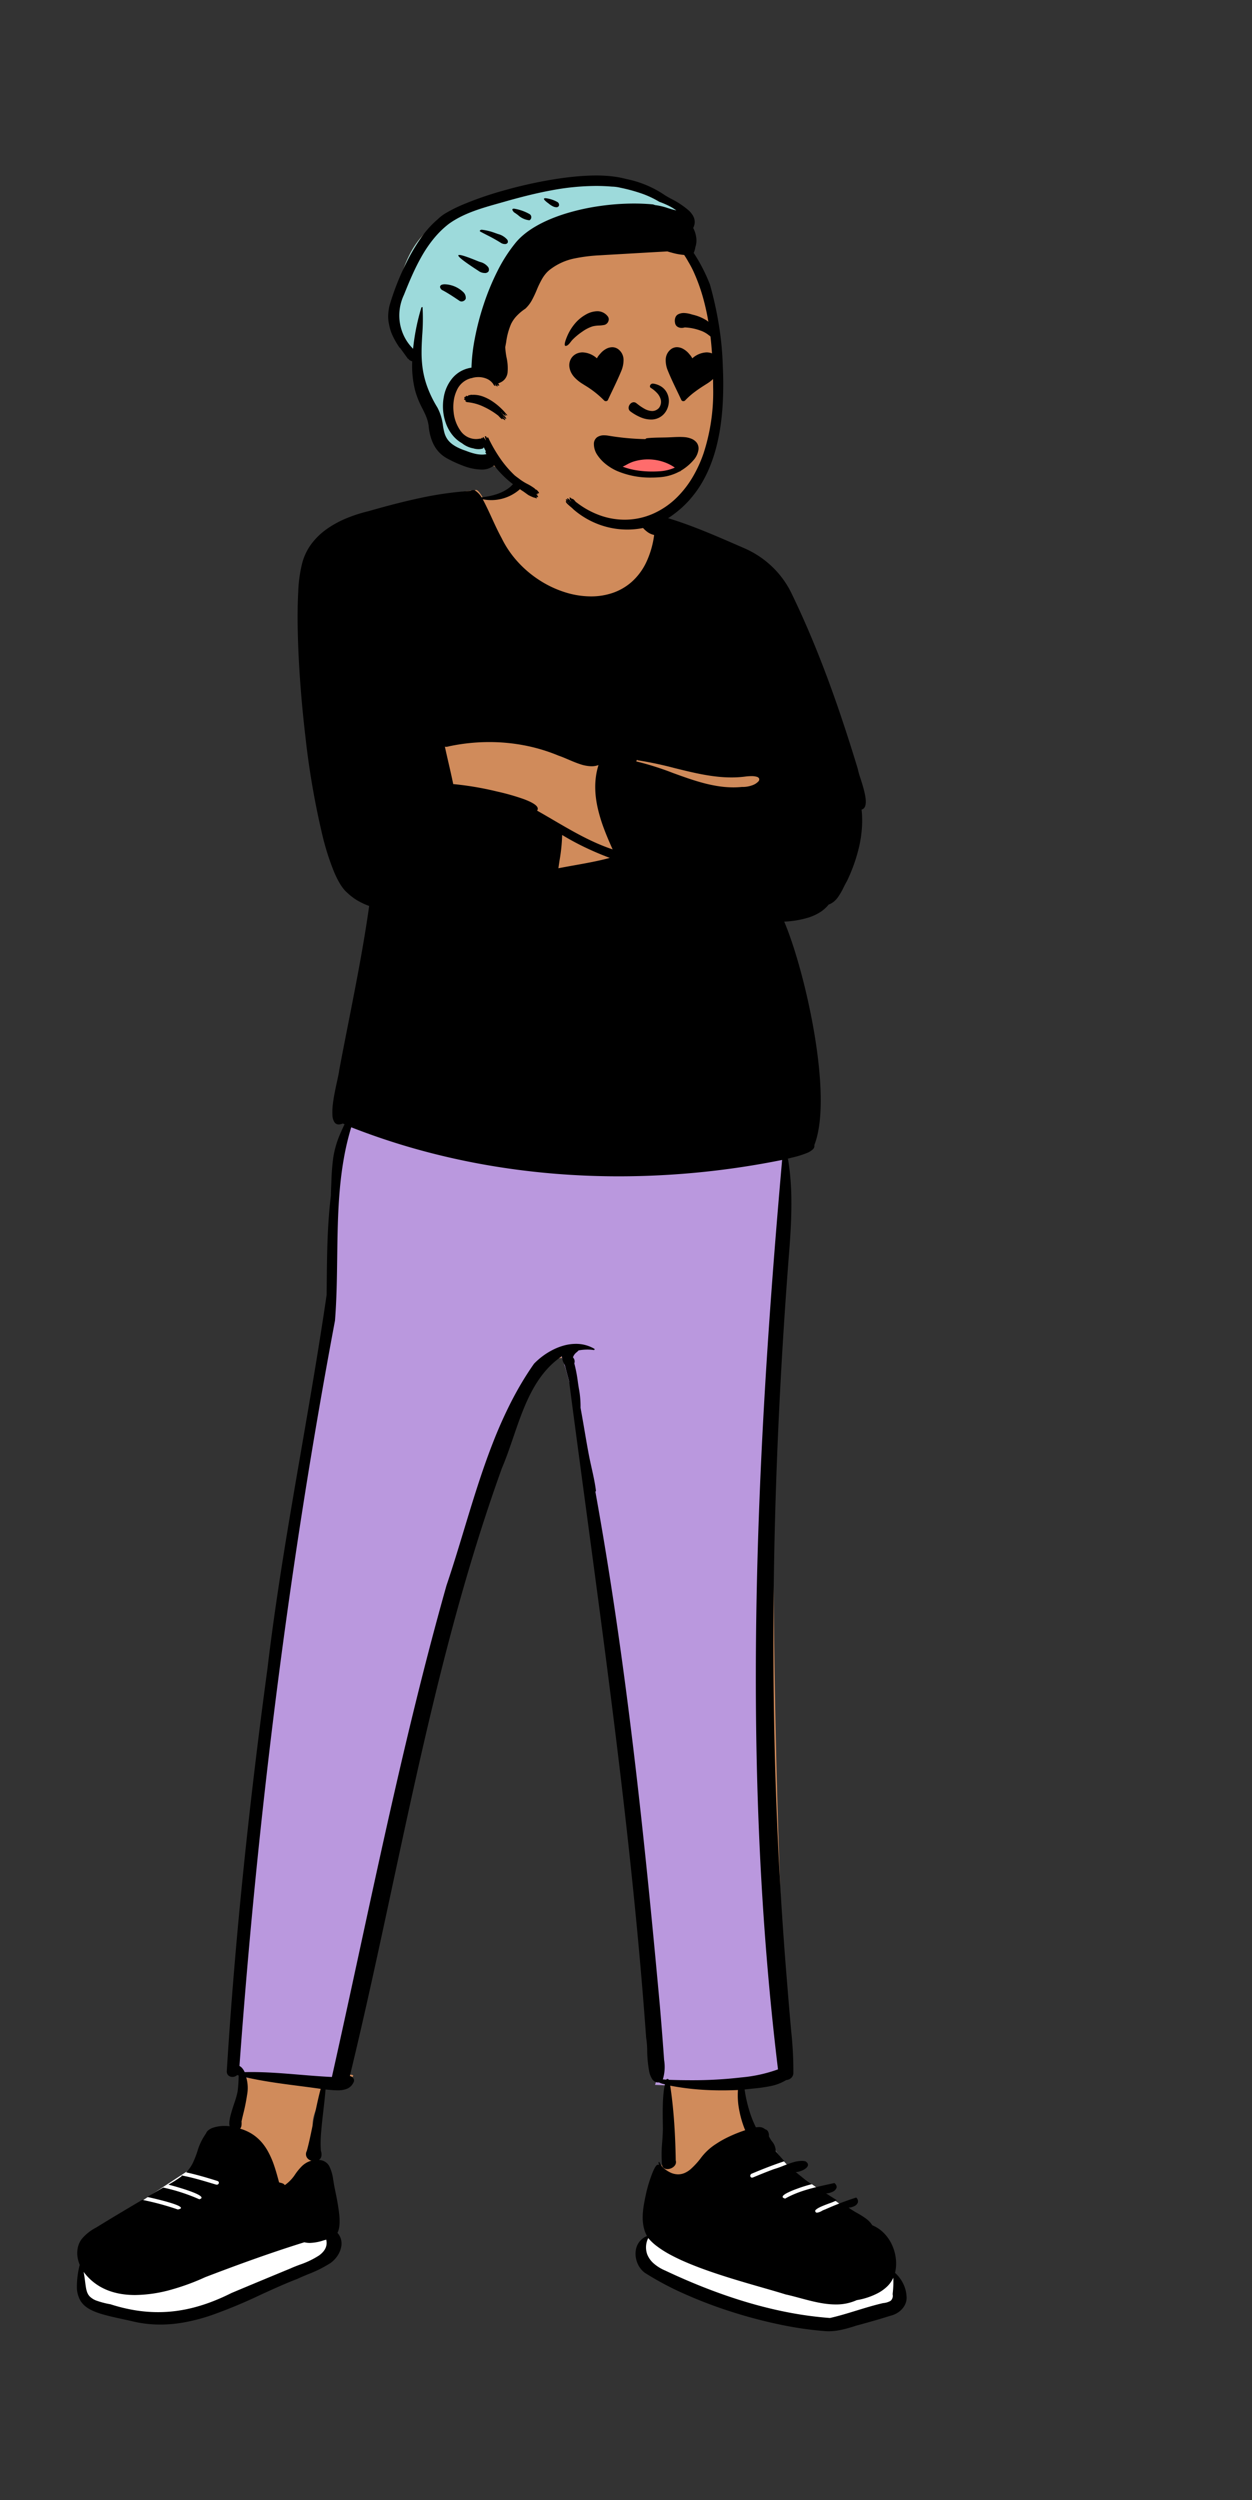 <svg xmlns="http://www.w3.org/2000/svg" width="390.67" height="780" viewBox="0 0 390.67 780">
  <rect x="0" y="0" width="390.67" height="780" fill="#333333" stroke="none"/>
  <g id="peep-standing-11" transform="translate(28.736)">
    <g id="BODY" transform="translate(-28.736 150.264)">
      <path id="_Skin" data-name="✋ Skin" d="M253.507,578.466c.561-2.263-.353-5.2-.879-8.142-.819-4.575-2.754-11.2-6.441-13.278-.654-1.726-22.749-15.638-32.209-22.585-4.859-3.568-4.88-10.21-5.864-10.131-1.873-4.6-2.114-9.138-3.264-14.462,4.274-.56,11.574.447,14.942-1.981.6.04.595-6.54.683-7.469-2.538-6.861-8.775-174.737-2.538-254.7.66-8.9,2.381-18.859.681-28.04a7.548,7.548,0,0,0,4.462-3.6c6.656-13.042-3.555-57.39-9.955-69.668,5.082-.132,11.776-.822,14.923-5.057a5.153,5.153,0,0,0,3.151-2.711,43.64,43.64,0,0,0,2.3-4.076c3.386-7.021,5.475-14.816,4.346-22.551.215-.068,1.324-.075,1.379-.385a14.411,14.411,0,0,0-.813-5.373C232.6,84.021,225.6,64.1,216.344,45.059c-4.637-10.194-14.229-13.913-24.169-17.74-4.782-1.875-9.565-4.039-14.556-5.267-.063-.348.235-1.409-.419-1.322-.808.168-.648,1.464-.948,2.192-11.539-9.428-4.222-14.286-11.18-19.449C157.873-.259,153.605-.41,145.667.4c-2.928.085-5.272,1.4-5.962,4.344a20.9,20.9,0,0,1-14.851,11.941c-.532-.945-1.994-3.654-2.813-2.8-9.294.317-27.253,7.644-35.952,10.191-8.732,2.226-8.622,4.6-10.906,14.068-4.145,16.875-3.369,80.254,7.449,93.61,0,0,5.883,3.922,8.837,4.884-.066,6.244.981,15.546,0,21.652-2.209,11.074-4.9,22.195-7.363,33.328-.011,1.24-9.86,19.627-5.243,16.223.953.468,2.628,2.432,3.654,2.869-4.9,11.156-4,24.85-3.654,38.632.087,8.207-1.834,17.2-3.679,25.605-13.647,71.212-22.9,152.07-27.971,223.4-.207,2.921-.342,5.15-.44,7.227-.1.711.862.7,1.22.337l.493-.479c.549.157,1.427.4,1.984.546a43.455,43.455,0,0,1-.444,6.891c-.26,2.035-3.574,10.925-2.813,12.912-2.526-.134-7.269,4-9.531,8.48-1.16,1.036-.731,2.87-1.582,4.463-1.723,1.656-19.712,12.088-19.712,12.088C11.981,554.332-.314,564.666.842,567.5c0,0-.13.887-.174,1.182C-1.764,582.811,2.287,582.22,15.394,584.3c19.147,3.371,37.256-6.853,53.438-15.518,5.377-3.619,10.615-2.659,10.03-7.03-1.061-5.4-1.25-24.717-7.388-24.28,1.009-1.106.756-11.246,0-13.141-.48-4.881,3.945-9.438,3.709-14.462,2.571.19,7.823,1.393,8.922-1.468-.049-.289-1.263-.283-1.473-.352l.022-.162-.138-.033C93.22,470.2,119.3,297.281,147.608,284.009c.175,1.419,3.29-.265,5.177,0,8.757,68.189,18.784,132.464,24.132,205.4.535,2.163,1.772,17.25,2.294,19.753a10.534,10.534,0,0,0,2.606,1.619c.292,7.7-.7,23.753-.732,23.77l-.512,1.25c-2.982,6.712-5.2,15.694-1.362,22.272-2.851-.207-4.1,2.219-4.224,4.739-1.68,11.05,42.743,20.856,53.06,21.488C231.437,584.889,255.6,580.587,253.507,578.466Z" transform="translate(26.124 -11.143)" fill="#d08b5b"/>
      <path id="_Pants" data-name="👖 Pants" d="M35.6,0l1.8.706C77.84,16.592,124.189,19.951,169.48,11.08l1.372-.273,2.336-.47-.35,3.97c-4.634,52.747-7.266,97.4-7.907,140.138-.749,49.91,1.3,96.106,6.594,140.275l.161,1.338.165,1.362-1.279.5a44.4,44.4,0,0,1-11.391,2.565l-.9.107a144.235,144.235,0,0,1-21.14.756l-.453-.014-.624-.021-.022.041-.874-.073-.528-.019-.011-.026-.373-.03-.129-.009-.176-.01-2.38-.1.7-2.214a11.467,11.467,0,0,0,.364-5.083l-.036-.246-.005-.072c-.364-5.212-24.4-196.052-24.4-196.052-.435-3.34-4.368-21.52-6.173-23.986l-.064-.086h0l-.036-.01a1.275,1.275,0,0,0-.429.007,7.262,7.262,0,0,0-2.287.916,22.5,22.5,0,0,0-3.939,2.9l-.1.1-.126.181A109.431,109.431,0,0,0,83.793,98.5l-.166.4-.163.4c-2.615,6.412-10.894,32.683-10.894,32.683C70.951,137.3,37.983,273.9,37.983,273.9c-1.518,6.986-2.7,12.372-3.839,17.526l-.553,2.489L32.119,300.5l-2.064-.1c-1.85-.092-3.65-.214-6.15-.412l-1.025-.082-4.192-.344A137.874,137.874,0,0,0,4.327,298.9l-.264,0-2.126.046.028-1.8-.622-.173-.237-.15L0,296.3l.088-1.213A2068.447,2068.447,0,0,1,29.5,64.629l.406-2.168.03-.378c.342-4.428.968-34.511,1.39-39.576l.049-.572A97.65,97.65,0,0,1,34.941,2.181l.1-.337Z" transform="translate(72.826 199.075)" fill="#ba98de"/>
      <path id="_Shoes" data-name="👟 Shoes" d="M233.771,60.711a4.025,4.025,0,0,1-.673-.048,45.675,45.675,0,0,1-5.392-.79c-2.224-.428-4.852-1.011-7.811-1.731-5.906-1.438-12.693-3.321-19.111-5.3-6.99-2.157-13.034-4.268-17.481-6.107a49.834,49.834,0,0,1-5.774-2.739c-1.49-.867-2.345-1.608-2.54-2.2l.01-.235c.012-.338.017-.718.022-1.121a21.131,21.131,0,0,1,.334-4.22,3.88,3.88,0,0,1,.689-1.588A1.625,1.625,0,0,1,177.355,34c.051,0,.1,0,.155.006a11.2,11.2,0,0,1-.97-2.141,10.774,10.774,0,0,1-.47-2.16,13.464,13.464,0,0,1,.274-4.363,42.554,42.554,0,0,1,3.379-8.78c.364-.774.74-1.574,1.093-2.356l.18-.4.09.205c.01,0,.071-.063.157-.143h0a3.5,3.5,0,0,1,.567-.481.008.008,0,0,1,.007,0,3.028,3.028,0,0,1,.265-.281h.034a5.633,5.633,0,0,0-.215,1.977,2.815,2.815,0,0,0,.552,1.469,3.362,3.362,0,0,0,1.668,1.091,9.034,9.034,0,0,0,2.767.364A7.864,7.864,0,0,0,192,15.8a32.911,32.911,0,0,0,4.051-4.461C197.484,9.547,198.722,8,199.844,7.6l12.234-6.487a.543.543,0,0,1,.187-.034c.663,0,1.413,1.209,2.547,3.038A51.319,51.319,0,0,0,218.437,9.4a31.766,31.766,0,0,0,2.643,2.919,27.8,27.8,0,0,0,3.347,2.781l2.916,2.051.037.026h0c8.769,6.163,18.709,13.148,19.176,14.382a18.264,18.264,0,0,1,3.809,2.78,11.48,11.48,0,0,1,2.366,3.23,10.073,10.073,0,0,1,.962,3.675,13.315,13.315,0,0,1-.4,4.118,16.212,16.212,0,0,1,2.689,4.145,12.339,12.339,0,0,1,.886,2.539,4.316,4.316,0,0,1,.015,2.155,1.87,1.87,0,0,1-1.569,1.319c-.721.171-2.157.583-3.976,1.1-2.648.759-6.275,1.8-9.574,2.626A39.645,39.645,0,0,1,233.771,60.711Zm-208.246-1.5h0c-1.632,0-3.3-.074-4.954-.221-1.7-.15-3.438-.381-5.173-.687l-1.155-.182-.707-.11a63.808,63.808,0,0,1-7.818-1.505A11.455,11.455,0,0,1,3.1,55.415,5.869,5.869,0,0,1,1.3,53.8,6.07,6.07,0,0,1,.41,51.945a10.557,10.557,0,0,1-.388-2.469,33.825,33.825,0,0,1,.647-7.259l.016-.126c.052-.435.156-1.52.157-1.53-.267-.654.6-2.424,2.218-4.508A38.394,38.394,0,0,1,10.4,28.993C15.11,25.506,23.155,20.26,29.03,16.43l0,0c3.9-2.54,6.71-4.375,7.086-4.737.807-1.512,3.155-3.6,4.417-4.727l.189-.169a20.714,20.714,0,0,0,1.611-4.333C42.724,1.019,42.919.3,44.164,0A13,13,0,0,1,47.3,1.053a27.173,27.173,0,0,1,3.425,1.9A21.408,21.408,0,0,1,53.6,5.143,5.138,5.138,0,0,1,55.06,7.068l.041.14c.091.314.2.73.333,1.212A59.839,59.839,0,0,0,57.3,14.429a12.653,12.653,0,0,0,1.268,2.536c.483.691.961,1.042,1.42,1.042a6.8,6.8,0,0,1,2.042.621,10.376,10.376,0,0,0,3.626.971,2.877,2.877,0,0,0,1.936-.658l.261-.24a25.079,25.079,0,0,1,4.809-3.673,6.085,6.085,0,0,1,1.807.319,1.889,1.889,0,0,1,.988.736,2.167,2.167,0,0,1-.121,2.043l.074.544a41.557,41.557,0,0,1,.19,8.175,8.727,8.727,0,0,0-.034.968,21.823,21.823,0,0,0,1.689,3.618,26.307,26.307,0,0,1,1.762,3.718,6.172,6.172,0,0,1,.358,1.7,2.866,2.866,0,0,1-.29,1.477,9.184,9.184,0,0,1-3.83,3.47,47.7,47.7,0,0,1-5.507,2.514h0a28.988,28.988,0,0,0-4.713,2.213c-3.95,2.115-6.949,3.646-9.724,4.964a102.068,102.068,0,0,1-9.6,4.03,65.8,65.8,0,0,1-9.814,2.7c-1.7.323-3.41.57-5.095.733C29.055,59.126,27.28,59.212,25.525,59.212Z" transform="translate(25.174 513.432)" fill="#fff"/>
      <path id="_Ink" data-name="🖍 Ink" d="M234.641,584.617c-.325,0-.649-.011-.963-.033a109.622,109.622,0,0,1-14.368-2.078,149.447,149.447,0,0,1-15.2-4.024,141.5,141.5,0,0,1-14.542-5.536,93.272,93.272,0,0,1-12.406-6.613,7.172,7.172,0,0,1-2.276-3.05,7.805,7.805,0,0,1-.493-1.857,7.179,7.179,0,0,1-.011-1.892,5.856,5.856,0,0,1,1.046-2.71,5.665,5.665,0,0,1,2.476-1.918c-2.273-4.13-1.181-9.153-.218-13.584l.017-.077a46.268,46.268,0,0,1,1.377-4.665c.629-1.79,1.522-3.924,2.2-3.924a.329.329,0,0,1,.179.054l.206-.071c-.064-.14-.224-.646-.128-.795a.085.085,0,0,1,.076-.041.37.37,0,0,1,.195.09,4.666,4.666,0,0,0,1.477,1.983,9.51,9.51,0,0,0,2.221,1.36,5.836,5.836,0,0,0,2.117.424,5.128,5.128,0,0,0,2.056-.44,7.571,7.571,0,0,0,1.806-1.145,24.177,24.177,0,0,0,3.107-3.358,17.939,17.939,0,0,1,4.93-4.594,30.071,30.071,0,0,1,2.846-1.668,43.247,43.247,0,0,1,6.167-2.557,31.59,31.59,0,0,1-1.8-6,23.647,23.647,0,0,1-.451-6.551c-1.676.077-3.341.116-4.95.116-2.788,0-5.525-.117-8.136-.347a78.354,78.354,0,0,1-8.058-1.125c.551,3.558.98,7.577,1.275,11.946.241,3.581.393,7.406.452,11.37a1.735,1.735,0,0,1-.286,1.593,2.727,2.727,0,0,1-1.033.817,3.1,3.1,0,0,1-1.29.3,1.878,1.878,0,0,1-1.063-.293,1.435,1.435,0,0,1-.6-.948,41.286,41.286,0,0,1,.064-7.335c.087-1.287.178-2.618.2-3.909,0-.534-.013-1.12-.022-1.74-.055-3.682-.131-8.725.658-12.217l-.21-.051-.019,0a6.594,6.594,0,0,1-1.641-.551,2.506,2.506,0,0,1-.285.017,2,2,0,0,1-.994-.253,2.475,2.475,0,0,1-.767-.7,6.571,6.571,0,0,1-.982-2.429,38.659,38.659,0,0,1-.637-6.633v0a25.806,25.806,0,0,0-.327-3.978c-.941-13.117-2.092-26.486-3.517-40.872-1.27-12.817-2.73-26.151-4.464-40.765-3.221-27.142-6.923-54.69-10.5-81.33l0-.018c-1.842-13.708-3.748-27.883-5.566-41.846-.2-.789-.42-1.588-.631-2.36l0-.008c-.2-.736-.41-1.5-.6-2.249-.02-.078-.041-.158-.062-.235v0l-.014-.054-.021-.08a5.409,5.409,0,0,1-.908-2.668l-.013-.083c-8.461,5.716-11.868,15.676-15.163,25.309-1.148,3.357-2.233,6.527-3.525,9.549-1.867,5.173-3.714,10.564-5.491,16.021-1.694,5.2-3.379,10.638-5.009,16.154-3.009,10.183-5.9,20.856-8.848,32.63-2.454,9.813-4.988,20.584-7.747,32.931-2.459,11.008-4.866,22.225-7.194,33.073v.011c-4.149,19.336-8.44,39.331-13.178,58.847.083.02.123.033.122.04s-.012.005-.035.005-.055,0-.1,0v0a1.579,1.579,0,0,1,1.2.855,1.21,1.21,0,0,1-.086,1.192,3.823,3.823,0,0,1-.873,1.2,3.963,3.963,0,0,1-1.176.735,7.619,7.619,0,0,1-2.9.467c-.9,0-1.8-.083-2.671-.164H78.65c-.374-.035-.728-.067-1.067-.092-.125,1.885-.382,4.119-.655,6.484v0c-.261,2.267-.531,4.611-.7,6.8a36.284,36.284,0,0,0-.09,5.819,3.464,3.464,0,0,1,.185,1.57,1.822,1.822,0,0,1-.829,1.318,3.709,3.709,0,0,1,3.358,2.112,13.2,13.2,0,0,1,1.113,3.92l0,.018c.045.259.088.5.133.738.136.928.375,2.114.629,3.37a68.5,68.5,0,0,1,1.149,6.9c.249,2.637.063,4.492-.569,5.67a4.935,4.935,0,0,1,1.073,1.9,5.169,5.169,0,0,1,.166,2.051,7.293,7.293,0,0,1-1.131,3.058,8.718,8.718,0,0,1-2.278,2.41,38.767,38.767,0,0,1-7.048,3.514h0c-1.095.457-2.227.929-3.3,1.432-3.833,1.468-7.741,3.257-11.52,4.987A159.461,159.461,0,0,1,42,579.607a60.1,60.1,0,0,1-7.879,2.113c-1.36.261-2.713.461-4.024.594a40.731,40.731,0,0,1-4.089.21,37.682,37.682,0,0,1-4.562-.276,37.139,37.139,0,0,1-4.657-.877l-1.731-.377-.065-.014c-7.078-1.535-11.753-2.549-13.806-5.784a8.541,8.541,0,0,1-1.182-4.433,27.635,27.635,0,0,1,.886-6.873,10.269,10.269,0,0,1-.617-2.04A8.719,8.719,0,0,1,.128,559.8,7.565,7.565,0,0,1,.495,557.8a7.2,7.2,0,0,1,.925-1.851,14.4,14.4,0,0,1,4.563-3.671h0l.051-.031c.192-.116.39-.236.582-.354,4.139-2.557,8.4-5.085,12.528-7.53l.008,0,.834-.494.417-.247a86.736,86.736,0,0,1,11.1,3c.644-.116.973-.28.976-.486,0-.262-.515-.6-1.543-1-.831-.324-2-.691-3.462-1.091-2.729-.744-5.5-1.333-5.532-1.339.472-.277.962-.567,1.393-.822,1.175-.695,2.39-1.413,3.61-2.1a58.306,58.306,0,0,1,11.264,3.657c.465-.13.7-.3.692-.515-.038-1.339-9.507-3.868-10.341-4.051a35.3,35.3,0,0,0,4.173-2.666.144.144,0,0,1-.072-.111.1.1,0,0,1,.035-.09c1.6.3,3.286.7,5.29,1.252v0c1.431.395,2.87.827,4.262,1.245l1.145.343a.937.937,0,0,0,.267.041.63.63,0,0,0,.632-.465.572.572,0,0,0-.317-.659c-2.7-.855-6.264-1.939-9.882-2.728a10.7,10.7,0,0,0,2.149-3.05,30.809,30.809,0,0,0,1.345-3.432v0a18.68,18.68,0,0,1,2.7-5.643,2.4,2.4,0,0,1,.825-1.081,4.96,4.96,0,0,1,1.409-.729,11.24,11.24,0,0,1,3.586-.542,11.554,11.554,0,0,1,1.575.1c-.456-1.431.543-4.473,1.424-7.156a27.959,27.959,0,0,0,1.044-3.643,42.68,42.68,0,0,0,.338-5.052l-.118-.032-.022-.006-.329-.091a2.121,2.121,0,0,1-1.48.587,1.822,1.822,0,0,1-1.32-.522,1.718,1.718,0,0,1-.439-1.3c.636-10.288,1.406-20.887,2.289-31.5.853-10.254,1.836-20.835,2.924-31.45,1.047-10.215,2.222-20.777,3.493-31.393,1.218-10.171,2.562-20.713,4-31.332,1.222-10.306,2.807-21.542,4.845-34.35,1.818-11.423,3.82-23.009,5.756-34.213v-.009C72.8,293.5,75.6,277.279,77.938,261.274c.009-.894.017-1.805.025-2.687v-.129c.04-4.617.082-9.392.256-14.093.195-5.281.538-9.875,1.049-14.045.015-1.16.062-2.323.1-3.208.013-.29.025-.585.038-.873l.006-.142a74.873,74.873,0,0,1,.6-7.713,30.864,30.864,0,0,1,2.424-7.942c.383-.876.74-1.651,1.094-2.37l-.117-.054c-.136-.063-.278-.129-.416-.2a3.424,3.424,0,0,1-1.28.3,1.555,1.555,0,0,1-1.269-.592,4.192,4.192,0,0,1-.7-2.282,18.272,18.272,0,0,1,.124-3.376c.281-2.466.874-5.179,1.351-7.358v0c.325-1.485.582-2.659.631-3.269.927-4.951,1.917-9.984,2.875-14.851,2.345-11.921,4.77-24.247,6.479-36.434a21.481,21.481,0,0,1-3.6-1.67,16.852,16.852,0,0,1-3.169-2.393c-1.412-1.148-2.811-3.335-4.158-6.5a78.762,78.762,0,0,1-3.624-11.325A253.05,253.05,0,0,1,71.3,87C70,75.982,69.167,64.549,68.942,54.806c-.113-4.873-.07-9.156.127-12.729a43.465,43.465,0,0,1,1.092-8.463,17.593,17.593,0,0,1,2.9-6.431,21.179,21.179,0,0,1,4.887-4.79,31.259,31.259,0,0,1,6.156-3.372,45.73,45.73,0,0,1,6.709-2.178c4.972-1.409,10.334-2.875,15.855-4.056a108.123,108.123,0,0,1,16.19-2.322,1.339,1.339,0,0,1,.792-.226,1.176,1.176,0,0,1,.825.267,6.271,6.271,0,0,1,1.8,1.974c3.977-.455,6.919-1.533,8.993-3.3a13.97,13.97,0,0,0,3.465-4.948,13.305,13.305,0,0,1,1.559-2.679A4.4,4.4,0,0,1,142.834,0h.057a1.289,1.289,0,0,1,.805.255,1.263,1.263,0,0,1,.427.624,1.615,1.615,0,0,1,0,.95,1.519,1.519,0,0,1-.576.81A4.823,4.823,0,0,0,141.8,4.791a13.024,13.024,0,0,1-2.025,3.543,13.281,13.281,0,0,1-2.93,2.695,13.524,13.524,0,0,1-3.576,1.714,13.4,13.4,0,0,1-3.963.6,13.316,13.316,0,0,1-2.661-.269c1.07,2,1.984,3.991,2.867,5.917.931,2.031,1.895,4.131,3.03,6.209a31.573,31.573,0,0,0,5.134,7.509,34.136,34.136,0,0,0,6.843,5.732,32.837,32.837,0,0,0,7.821,3.657,27.087,27.087,0,0,0,8.067,1.285,20.788,20.788,0,0,0,6.8-1.093,17.489,17.489,0,0,0,5.9-3.418,19.179,19.179,0,0,0,4.479-5.953,28.49,28.49,0,0,0,2.547-8.7,5.364,5.364,0,0,1-2.076-.922,8.846,8.846,0,0,1-1.811-1.768,16.623,16.623,0,0,1-2.623-5.169A18.946,18.946,0,0,1,172.681,10,7.317,7.317,0,0,1,174.3,5.2c.14.652.276,1.321.408,1.968.8,3.94,1.63,8.014,3.894,11.324a3.944,3.944,0,0,1,2.691-1.058,2.77,2.77,0,0,1,.635.069c.06.014.119.033.176.052h0l.012,0a1.748,1.748,0,0,1,.785-.183,1.673,1.673,0,0,1,1.2.485,1.5,1.5,0,0,1,.405,1.126c3.365,1.024,6.988,2.322,11.078,3.968,3.641,1.465,7.3,3.059,10.831,4.6l.007,0,.031.013,1.837.8a29.624,29.624,0,0,1,8.7,5.795,29.174,29.174,0,0,1,3.428,3.943,28.752,28.752,0,0,1,2.677,4.53c2.046,4.225,4.063,8.695,5.994,13.285,1.811,4.305,3.612,8.871,5.353,13.571,3.072,8.294,6.089,17.345,9.225,27.668a24.793,24.793,0,0,0,.838,2.969c.972,3.054,2.3,7.236,1.333,9a1.527,1.527,0,0,1-.979.769,32.537,32.537,0,0,1,.1,5.765,38.709,38.709,0,0,1-.846,5.707,51.539,51.539,0,0,1-3.846,10.885c-.349.589-.667,1.218-1,1.883a20.957,20.957,0,0,1-1.869,3.209,7.243,7.243,0,0,1-1.234,1.292,5.277,5.277,0,0,1-1.574.882A11.032,11.032,0,0,1,231.766,142a15.859,15.859,0,0,1-3.483,1.575,30.413,30.413,0,0,1-7.565,1.268c.817,1.921,1.666,4.2,2.524,6.777.867,2.6,1.722,5.443,2.543,8.444,1.748,6.4,3.246,13.195,4.333,19.659.589,3.506,1.056,6.9,1.386,10.1.353,3.411.554,6.62.6,9.539.1,6.477-.57,11.579-1.981,15.165a1.481,1.481,0,0,1-.52,1.4,5.993,5.993,0,0,1-1.776,1.093,30.644,30.644,0,0,1-4.626,1.427h0c-.535.133-1,.249-1.309.345a83.989,83.989,0,0,1,1.063,13.485c.028,4.97-.273,9.842-.538,13.532-.757,9.608-1.439,19.255-2.025,28.673-.6,9.614-1.115,19.271-1.537,28.7-.43,9.619-.772,19.283-1.018,28.723-.251,9.617-.409,19.285-.469,28.734-.062,9.614-.025,19.282.11,28.735.137,9.611.379,19.276.719,28.726.346,9.606.8,19.264,1.359,28.708.565,9.592,1.248,19.241,2.03,28.68.371,4.716.775,9.523,1.2,14.289q.052.585.105,1.168v0a116.5,116.5,0,0,1,.686,13.1,2.124,2.124,0,0,1-.715,1.57,2.547,2.547,0,0,1-1.52.626,14.89,14.89,0,0,1-4.927,1.894,50.327,50.327,0,0,1-5.394.758c-.923.1-1.8.186-2.663.3a42.184,42.184,0,0,0,1.351,6.184,32.433,32.433,0,0,0,2.181,5.623,5.888,5.888,0,0,1,.91-.077,2.7,2.7,0,0,1,1.949.671,1.379,1.379,0,0,1,.985.846,2.325,2.325,0,0,1,.191,1.307,9.683,9.683,0,0,0,.935,1.573,4.687,4.687,0,0,1,1.2,3.088c.864,1.04,1.757,2.115,2.714,3.157-3.066,1.016-6.3,2.246-10.162,3.871a.72.72,0,0,0-.472.8.541.541,0,0,0,.541.455.8.8,0,0,0,.311-.068c2.415-1.015,4.541-1.86,6.5-2.585h0a28.984,28.984,0,0,0,2.9-1.021c.96-.374,1.952-.761,2.932-1.055a10.037,10.037,0,0,1,2.843-.5,4.893,4.893,0,0,1,1.213.143c.616.414.856.867.714,1.345-.317,1.07-2.505,1.975-3.766,2a60.709,60.709,0,0,0,5.025,3.766,44.3,44.3,0,0,0-4.873,1.528,24.976,24.976,0,0,0-2.931,1.261c-.868.462-1.315.85-1.328,1.154-.011.242.257.432.8.566,4.207-2.412,9.135-3.491,13.9-4.534l.063-.014c.46-.1.935-.2,1.4-.308a2.093,2.093,0,0,1,.627.833,1.1,1.1,0,0,1,0,.763,2.322,2.322,0,0,1-1.248,1.16,5.032,5.032,0,0,1-1.984.479c1.14.727,2.247,1.426,3.375,2.138a21.536,21.536,0,0,1-2.391.983h0c-1.871.7-3.991,1.485-4.387,2.275.044.419.234.623.58.623a4.082,4.082,0,0,0,1.513-.565,4.661,4.661,0,0,1,.963-.421,91.9,91.9,0,0,1,9.737-3.739,1.485,1.485,0,0,1,.506,1.609,2.14,2.14,0,0,1-1.062,1.06,4.531,4.531,0,0,1-1.8.486,27.235,27.235,0,0,0,2.656,1.666,27.462,27.462,0,0,1,2.671,1.675,7.794,7.794,0,0,1,2.068,2.156,10.958,10.958,0,0,1,3.718,2.543,12.851,12.851,0,0,1,2.482,3.7,14.049,14.049,0,0,1,1.154,4.29,12.558,12.558,0,0,1-.266,4.3,11.162,11.162,0,0,1,2.483,3.247,10.055,10.055,0,0,1,1.094,3.9,4.772,4.772,0,0,1-.19,2.1,5.527,5.527,0,0,1-1.024,1.845,6.634,6.634,0,0,1-1.676,1.435,7.244,7.244,0,0,1-2.145.868c-3.193,1.012-6.668,2.017-10.623,3.072-1.141.377-2.653.854-4.226,1.206A19.923,19.923,0,0,1,234.641,584.617Zm-56.354-29.083a6.472,6.472,0,0,0-.3,5.126,7.393,7.393,0,0,0,2.063,2.844,13.127,13.127,0,0,0,3.455,2.134c4.107,1.941,8.2,3.717,12.177,5.28,4.3,1.693,8.587,3.186,12.737,4.44,4.45,1.343,8.874,2.45,13.152,3.288a113.269,113.269,0,0,0,13.421,1.827c2.776-.628,5.586-1.491,8.3-2.325h0l.006,0c2.7-.829,5.494-1.686,8.279-2.323a5.557,5.557,0,0,0,2.345-.708,2.1,2.1,0,0,0,.627-2.039q.019-.217.038-.435h0a30.259,30.259,0,0,0,.171-4.741,8.5,8.5,0,0,1-1.88,2.7,12.721,12.721,0,0,1-2.779,2.034,21.829,21.829,0,0,1-6.744,2.264,15.5,15.5,0,0,1-6.584,1.347c-3.711,0-7.5-1.016-11.155-2-1.55-.416-3.014-.809-4.473-1.129-2.026-.636-4.53-1.355-7.181-2.117-6.134-1.762-13.767-3.955-20.443-6.525-1.738-.669-3.357-1.343-4.81-2-1.577-.716-3.016-1.441-4.28-2.155A30.527,30.527,0,0,1,180.89,558,15.519,15.519,0,0,1,178.287,555.533ZM2.106,566.1h0c.232,1.218.367,2.265.486,3.188.269,2.088.447,3.466,1.456,4.5A5.953,5.953,0,0,0,6.3,575.12a26.443,26.443,0,0,0,4.189,1.073,53.321,53.321,0,0,0,7.605,1.858,44.915,44.915,0,0,0,7.264.6,43.166,43.166,0,0,0,5.8-.394,46.3,46.3,0,0,0,5.711-1.156,54.313,54.313,0,0,0,5.69-1.879c1.855-.725,3.784-1.587,5.734-2.564,5.5-2.309,11.346-4.743,18.4-7.659.795-.37,1.75-.733,2.761-1.119h0a27.381,27.381,0,0,0,6.112-2.912c1.946-1.414,2.68-3.03,2.244-4.94-.211.064-.441.129-.745.211a15.335,15.335,0,0,1-4.32.818,7.187,7.187,0,0,1-1.764-.211c-11.582,3.6-22.6,7.705-30.9,10.879a71.145,71.145,0,0,1-10.4,3.84,43.386,43.386,0,0,1-11.5,1.743c-7.094,0-12.5-2.428-16.068-7.217Zm50.743-60.681a11.688,11.688,0,0,1,.254,5.512,59.49,59.49,0,0,1-1.208,5.978v0c-.209.87-.389,1.621-.51,2.238q0,.09.006.18a6.142,6.142,0,0,1-.025,1.088,2.062,2.062,0,0,1-.412,1,14.87,14.87,0,0,1,2.824,1.139,13.406,13.406,0,0,1,2.311,1.558,14.125,14.125,0,0,1,1.868,1.9,17.01,17.01,0,0,1,1.494,2.173,26.627,26.627,0,0,1,2.142,4.855c.572,1.682,1.032,3.387,1.476,5.035l.027.1c.113.033.236.063.355.092.55.135,1.173.288,1.426.766a12.307,12.307,0,0,0,3.3-3.458h0a17.859,17.859,0,0,1,2.08-2.506,7.214,7.214,0,0,1,1.307-.989,6.41,6.41,0,0,1,1.628-.673,2.275,2.275,0,0,1-1.538-1.234,2.042,2.042,0,0,1,.088-1.8c.708-2.5,1.382-5.831,2.1-9.361v0c.711-3.513,1.446-7.145,2.24-10.024-2.249-.327-4.526-.622-6.728-.907-5.443-.7-11.071-1.433-16.506-2.669Zm131.453.478h0a.435.435,0,0,1,.4.272c2.372.086,4.684.129,6.87.129h0a130.583,130.583,0,0,0,15.738-.874,45.438,45.438,0,0,0,11.469-2.515c-1.4-11.531-2.6-23.434-3.57-35.38-.936-11.537-1.685-23.465-2.225-35.451-.52-11.529-.863-23.472-1.019-35.5-.15-11.509-.134-23.461.047-35.523.172-11.469.5-23.421.973-35.524.446-11.407,1.038-23.352,1.76-35.5,1.291-21.748,3.032-44.921,5.322-70.843a258.354,258.354,0,0,1-50.89,5.115c-7.147,0-14.333-.311-21.357-.925-7.122-.622-14.244-1.57-21.168-2.817-7.034-1.267-14.031-2.872-20.8-4.772a213.3,213.3,0,0,1-20.245-6.79A83.462,83.462,0,0,0,83.256,219c-.552,3.162-.969,6.472-1.276,10.118-.57,6.773-.659,13.709-.746,20.416v.007c-.084,6.5-.171,13.216-.694,19.783-3.571,18.992-6.922,38.434-9.959,57.786-3,19.085-5.769,38.616-8.244,58.05-2.44,19.16-4.659,38.762-6.594,58.263-1.907,19.219-3.592,38.876-5.008,58.423a2.8,2.8,0,0,1,.948.8,5.138,5.138,0,0,1,.68,1.127c.693-.017,1.411-.026,2.133-.026,5.034,0,10.141.424,15.08.833h.007c3.275.272,6.661.553,9.995.708,2.958-13.2,5.867-26.642,8.68-39.646,4.051-18.727,8.239-38.092,12.656-57.076,2.377-10.216,4.628-19.507,6.882-28.405,2.53-9.986,5-19.22,7.543-28.23,1.925-5.668,3.721-11.6,5.459-17.331v0c2.71-8.944,5.513-18.192,8.944-26.976a140.049,140.049,0,0,1,5.723-12.859c1.086-2.125,2.224-4.188,3.384-6.131,1.218-2.04,2.5-4.018,3.812-5.879a22.172,22.172,0,0,1,5.951-4.37,18.242,18.242,0,0,1,3.485-1.327,14.225,14.225,0,0,1,3.611-.487,11.218,11.218,0,0,1,5.734,1.522.192.192,0,0,1,.106.224.25.25,0,0,1-.235.186.235.235,0,0,1-.043,0,12.5,12.5,0,0,0-1.953-.15,15.61,15.61,0,0,0-2.758.259,6.454,6.454,0,0,1-.582.553,3.449,3.449,0,0,0-1.053,1.289c-.044.11-.086.228-.123.351l.01.009,0,0,.009.008a1.758,1.758,0,0,1,.4,1.836,45.9,45.9,0,0,1,1.085,5.61c.09.686.2,1.37.314,2.094a29.514,29.514,0,0,1,.544,6.15c.182.976.369,2.015.608,3.371.221,1.261.439,2.539.65,3.776.42,2.465.855,5.013,1.332,7.512.259,1.356.564,2.728.859,4.054v0c.514,2.311,1.045,4.7,1.351,7.09a.379.379,0,0,1-.171.368c4.43,24.467,8.3,50.646,11.833,80.03,3.522,29.3,6.284,58.4,8.3,80.472.543,6.414.961,11.753,1.313,16.8a13.289,13.289,0,0,1-.4,6.06c.293.012.591.038.853.06l.042,0,.176.015A.444.444,0,0,1,184.3,505.892ZM151.426,117.809a54.1,54.1,0,0,1-.8,7.865c-.125.826-.255,1.68-.369,2.521,1.673-.33,3.37-.633,5.012-.927h0c3.628-.649,7.379-1.32,11.025-2.305-2.646-1-5.2-2.083-7.6-3.229a81.964,81.964,0,0,1-7.268-3.924h0Zm-33.89-15.865a96.893,96.893,0,0,1,13.561,2.308,71.366,71.366,0,0,1,8.211,2.323c2.519.922,4,1.8,4.4,2.6a.925.925,0,0,1-.109,1.038c1.672.943,3.361,1.931,4.994,2.887h0c2.942,1.722,5.984,3.5,9.058,5.092,1.655.856,3.185,1.589,4.678,2.242,1.678.733,3.265,1.347,4.853,1.875-.768-1.7-1.762-3.952-2.64-6.291a49.471,49.471,0,0,1-2.008-6.568,33.973,33.973,0,0,1-.583-3.349,27.6,27.6,0,0,1-.2-3.371A23.664,23.664,0,0,1,162,99.36a21.767,21.767,0,0,1,.773-3.367,6.029,6.029,0,0,1-2.176.381,11.827,11.827,0,0,1-3.632-.677c-1.228-.4-2.451-.925-3.633-1.431l-.007,0c-1.06-.454-2.061-.883-2.989-1.191a54.428,54.428,0,0,0-10.62-3.2,58.054,58.054,0,0,0-11.029-1.05,60.621,60.621,0,0,0-12.323,1.274c-.116.022-.239.052-.357.081a3.416,3.416,0,0,1-.793.131,1.087,1.087,0,0,1-.385-.063c.367,1.7.763,3.427,1.146,5.095.5,2.163,1.01,4.4,1.466,6.609ZM174.8,94.328h0l-.267.532a89.443,89.443,0,0,1,11.378,3.581c3.045,1.108,6.193,2.254,9.344,3.1a44.333,44.333,0,0,0,4.76,1.029,31.236,31.236,0,0,0,4.839.391c.895,0,1.788-.044,2.655-.131.09,0,.185,0,.281,0a8.517,8.517,0,0,0,2.978-.528,4.621,4.621,0,0,0,1.852-1.162.892.892,0,0,0,.26-.953,1.138,1.138,0,0,0-.725-.529,5.473,5.473,0,0,0-1.67-.207,15.951,15.951,0,0,0-2,.146,33.386,33.386,0,0,1-4.226.262,41.41,41.41,0,0,1-4.47-.251c-1.4-.151-2.855-.367-4.449-.662-2.959-.548-5.951-1.289-8.845-2.006h0a113.646,113.646,0,0,0-11.564-2.443A.319.319,0,0,0,174.8,94.328Zm6.042-73.992a2.614,2.614,0,0,0-.641.1l.059.06c.045.046.1.1.157.158a1.278,1.278,0,0,0,.346.045c.019-.091.039-.183.061-.278l.019-.085Z" transform="translate(23.986 -7.585)"/>
    </g>
    <g id="Head" transform="translate(95.946 42.662)">
      <g id="HEAD-2" data-name="HEAD">
        <path id="_Skin-2" data-name="✋ Skin" d="M59.909,0C70.519,0,83.25,5.144,84.332,5.247l.029,0q.854,0,6.675,5.086l-4.2,8.2.34.325c1.628,1.561,3.017,2.983,4.114,4.1,8.956,9.157,10.566,45.109,8.455,57.646s-6.02,24.806-24.22,24.806S37.074,94.471,33.955,91.063A8.856,8.856,0,0,0,26.948,87.8l-.317-.4-.381-.054a23.6,23.6,0,0,1-7.711-2.1C15.5,83.527,12.169,74.5,12.169,72.513c0-1.968-4.98-16.287-5.079-17.8l0-.042C7.088,53.4.583,47.58.583,45.731s-1.311-1.737,0-8.253l.381-1.914c1.4-6.938,4.127-18.426,14.54-23.418C26.948,6.66,49.192,0,59.909,0Z" transform="translate(-1.894 13.914)" fill="#d08b5b"/>
        <path id="_Hat" data-name="🧢 Hat" d="M26.948,87.8l-.317-.4-.381-.054a23.607,23.607,0,0,1-7.711-2.1C15.5,83.527,12.169,74.5,12.169,72.513c0-1.968-4.98-16.287-5.079-17.8V54.67c0-1.267-6.506-7.09-6.506-8.939s-1.311-1.737,0-8.253l.381-1.914c1.4-6.938,4.127-18.426,14.54-23.418C26.948,6.66,49.192,0,59.909,0,70.52,0,83.25,5.144,84.332,5.247h.029q.854,0,6.675,5.086l-.986,1.923c-12.817.374-33.893,1.518-43.093,5.01C33.278,22.46,29.782,56.72,29.782,56.72a58.64,58.64,0,0,0-9.559,5.959c-4.779,3.7-2.42,3.817-2.42,3.817s-.206,7.919,1.267,11.061,10.2,3.7,10.2,3.7L30.744,86.2l-.2,2.293A7.935,7.935,0,0,0,26.948,87.8Z" transform="translate(-1.896 13.984)" fill="#9ddadb"/>
        <path id="_Ink-2" data-name="🖍 Ink" d="M74.6,110.459a25.46,25.46,0,0,1-8.686-1.53,25.9,25.9,0,0,1-8.064-4.732,9.192,9.192,0,0,0-.87-.792c-.717-.608-1.608-1.364-1.543-1.721a.228.228,0,0,1,.169-.167c.235.249.49.505.78.785a.151.151,0,0,1-.009-.088l-.25-.226c-.507-.469-.74-.77-.692-.893.017-.043.069-.065.155-.065a.889.889,0,0,1,.152.016c.018.021.036.039.056.059l.041.043a3.4,3.4,0,0,1,.344.232l.045.036-.014-.014c-.279-.3-.434-.546-.4-.634.011-.024.036-.037.075-.037a.765.765,0,0,1,.279.088l.079.038c.255.268.52.533.811.808a.156.156,0,0,1,.017-.095l-.256-.248c-.229-.224-.216-.244-.119-.4v0l.028-.044c-.128-.179-.178-.306-.147-.368a.092.092,0,0,1,.09-.042.8.8,0,0,1,.587.4.476.476,0,0,1,.109-.013c.344,0,.663.371.944.7a1.682,1.682,0,0,0,.514.475,26.538,26.538,0,0,0,7.3,4.016,22.9,22.9,0,0,0,7.662,1.339,22,22,0,0,0,8.74-1.811,24.887,24.887,0,0,0,7.856-5.434,31.3,31.3,0,0,0,4.547-5.911,40.136,40.136,0,0,0,3.517-7.663A61.707,61.707,0,0,0,101.4,65.974l-.006-.735c-.034-3.349-.133-6.307-.305-9.045-.2-3.248-.507-6.192-.927-9a74.3,74.3,0,0,0-1.836-8.787A56.619,56.619,0,0,0,95.294,30a31.368,31.368,0,0,0-1.618-3.053c-.416-.75-.86-1.477-1.32-2.161a19.64,19.64,0,0,1-3.908-.723c-.479-.121-.908-.245-1.313-.379-3.648.2-7.315.412-10.861.618h0c-2.649.154-5.388.313-8.121.466l-2,.124a51.475,51.475,0,0,0-8.079,1,18.525,18.525,0,0,0-7.3,3.251,8.706,8.706,0,0,0-1.512,1.371A11.269,11.269,0,0,0,48.1,32.126a29.325,29.325,0,0,0-1.754,3.607,33.574,33.574,0,0,1-1.477,3.127,10.559,10.559,0,0,1-2.062,2.688,15.678,15.678,0,0,0-2.8,2.357,10.115,10.115,0,0,0-1.655,2.412,21.194,21.194,0,0,0-1.529,5.628v0c-.092.509-.187,1.035-.292,1.584a22.6,22.6,0,0,0,.392,3.2,15.34,15.34,0,0,1,.322,4.856,4.027,4.027,0,0,1-.85,1.95,3.8,3.8,0,0,1-.858.755,5.281,5.281,0,0,1-1.215.569c.3.435.327.607.292.675a.094.094,0,0,1-.092.046.869.869,0,0,1-.626-.517h0a.106.106,0,0,1-.022,0c.268.5.282.672.247.731a.06.06,0,0,1-.056.029c-.166,0-.585-.42-.644-.691a.429.429,0,0,1-.178-.119c.252.407.268.558.238.613a.07.07,0,0,1-.067.034.944.944,0,0,1-.515-.356c-.045-.062-.063-.112-.052-.145a4.7,4.7,0,0,0-2.088-1.746,6.518,6.518,0,0,0-2.613-.522,7.2,7.2,0,0,0-1.921.258.1.1,0,0,1-.1.071.137.137,0,0,1-.08-.026,6.67,6.67,0,0,0-4.663,3.9,11.035,11.035,0,0,0-.924,3.183,14.067,14.067,0,0,0-.05,3.461,12.078,12.078,0,0,0,2.15,5.894,5.924,5.924,0,0,0,4.812,2.593,6.473,6.473,0,0,0,1.237-.123.882.882,0,0,1,.173-.02.268.268,0,0,1,.24.1.111.111,0,0,0,.054.044c-.054-.143-.061-.246-.019-.306a.148.148,0,0,1,.129-.057.39.39,0,0,1,.25.1.07.07,0,0,1,.024.048l.037,0,.018,0h.005l.012,0h0c-.036-.2-.033-.327.01-.378a.07.07,0,0,1,.056-.026c.211,0,.729.729.8.941.009.027.01.043,0,.049a.3.3,0,0,1,.112-.038l-.04-.109c-.073-.194-.116-.284-.141-.338a.294.294,0,0,1-.035-.193c0-.019,0-.04,0-.066a1.762,1.762,0,0,0-.111-.238c-.032-.057-.032-.057-.016-.166l0-.011,0-.028a.326.326,0,0,1,.2-.08c.228,0,.363.358.471.646.061.161.113.3.166.327a.5.5,0,0,1-.106-.494.167.167,0,0,1,.151-.1.281.281,0,0,1,.171.071,45.763,45.763,0,0,0,3.616,6.322A33.409,33.409,0,0,0,39.5,93.582c.315.249.733.573,1.168.877a16.029,16.029,0,0,0,2.768,1.777,15.854,15.854,0,0,1,2.385,1.494.139.139,0,0,1-.023.067l.032.029.032.031.483.232a2.6,2.6,0,0,1,.384.405,2.665,2.665,0,0,1,.318.458.226.226,0,0,1-.019.19.115.115,0,0,1-.095.04.327.327,0,0,1-.13-.033c-.055-.019-.11-.04-.164-.06h0l-.084-.032,0,.006a.052.052,0,0,0,.008.01c.024.037.134.3.089.379a.051.051,0,0,1-.049.027.135.135,0,0,1-.041-.008l-.025-.01c-.087-.032-.173-.066-.257-.1l-.089-.035c.105.131.2.273.293.4l0,0,.072.1a.807.807,0,0,1,.216.424c0,.078-.043.118-.114.118l-.03,0c-.133-.043-.266-.09-.408-.142l.038.074c.074.146.154.333.115.4a.05.05,0,0,1-.046.022.21.21,0,0,1-.079-.021c-.188-.058-.386-.13-.6-.218a.054.054,0,0,1-.051.032.161.161,0,0,1-.065-.018,12.212,12.212,0,0,1-1.829-.825c-.31-.226-.627-.452-.934-.672l-.616-.442a11.981,11.981,0,0,1-1.4-.981,30.557,30.557,0,0,1-7.7-7.134,5.943,5.943,0,0,1-4.012,1.3A16.821,16.821,0,0,1,23.48,90.59,37.514,37.514,0,0,1,18.3,88.216a9.924,9.924,0,0,1-2.441-1.895,10.533,10.533,0,0,1-1.687-2.427,13.772,13.772,0,0,1-1.046-2.82A19.659,19.659,0,0,1,12.611,78a11.894,11.894,0,0,0-.749-2.763c-.339-.856-.748-1.672-1.181-2.536a28.258,28.258,0,0,1-2.249-5.53,31.691,31.691,0,0,1-.93-9.193.074.074,0,0,1-.024,0,2.419,2.419,0,0,1-.486-.2,2.423,2.423,0,0,1-.448-.275l-.173-.239a1.469,1.469,0,0,1-.232-.154l-.032.041c-.023.027-.039.041-.047.041a.006.006,0,0,1-.005,0c-.009-.012.005-.063.016-.1,0-.015.008-.029.009-.036l-.3-.409c-.4-.548-.824-1.133-1.233-1.7h0c-.318-.439-.618-.855-.9-1.238l-.02.035c-.014.026-.021.044-.016.054A25.435,25.435,0,0,1,1.525,50.26,13.982,13.982,0,0,1,.277,46.445,10.916,10.916,0,0,1,.01,43.491,15.925,15.925,0,0,1,.4,40.646,79.876,79.876,0,0,1,5.734,27.108a60.052,60.052,0,0,1,4.393-7.477A29.577,29.577,0,0,1,15.4,13.714a13.505,13.505,0,0,1,2.908-2.167A42.822,42.822,0,0,1,22.9,9.253,105.235,105.235,0,0,1,35.649,4.8,141.915,141.915,0,0,1,50.659,1.37C53.242.932,55.738.593,58.078.364,60.541.122,62.851,0,64.943,0A41.618,41.618,0,0,1,69.9.271l.492.064a29.111,29.111,0,0,1,3.87.758A32.855,32.855,0,0,1,86.021,5.938c.572.4,1.382.847,2.319,1.363a25.96,25.96,0,0,1,5.577,3.735,7.52,7.52,0,0,1,.982,1.173,4.668,4.668,0,0,1,.607,1.278,3.627,3.627,0,0,1,.126,1.386,4.309,4.309,0,0,1-.461,1.5,8.887,8.887,0,0,1,.956,2.994,6.424,6.424,0,0,1-.274,2.973,7.016,7.016,0,0,1-.526,1.813,52.734,52.734,0,0,1,5.083,9.888,113.715,113.715,0,0,1,2.8,12.713,97.258,97.258,0,0,1,1.207,12.84,112.341,112.341,0,0,1-.087,12.538c-.149,2.206-.378,4.346-.681,6.36a61.315,61.315,0,0,1-1.26,6.233,48.327,48.327,0,0,1-1.953,5.965,39.145,39.145,0,0,1-2.762,5.556,33.6,33.6,0,0,1-3.687,5.006,31.7,31.7,0,0,1-4.726,4.316,22.816,22.816,0,0,1-6.854,3.642A24.73,24.73,0,0,1,74.6,110.459Zm-18.165-8.838h0l.084.1a.706.706,0,0,0,.161.152.131.131,0,0,1,0-.052c-.048-.037-.1-.077-.148-.12ZM10.72,41.036a65.373,65.373,0,0,1-.1,8.8c-.1,1.69-.2,3.437-.2,5.17a35.015,35.015,0,0,0,.353,5.311,28.645,28.645,0,0,0,1.46,5.707,35.812,35.812,0,0,0,3.117,6.357,15.807,15.807,0,0,1,1.725,5.566,20.084,20.084,0,0,0,.477,2.33,6.6,6.6,0,0,0,.995,2.1c1.058,1.459,2.892,2.585,5.772,3.541l.257.1a20.069,20.069,0,0,0,2.345.744,10.015,10.015,0,0,0,2.368.313,6.5,6.5,0,0,0,1.365-.139l-.174-.282c-.116-.191-.17-.305-.143-.4.018-.061.072-.111.17-.158,0-.009-.01-.019-.016-.028l-.01-.017c-.217-.409-.419-.811-.6-1.195-.063.021-.125.037-.191.054l-.046.012a.177.177,0,0,1,.025.154.15.15,0,0,1-.113.073,4.14,4.14,0,0,1-1.347.225c-.086,0-.174,0-.261-.008l-.118-.009a5.407,5.407,0,0,1-1.361-.256l-.015,0c-.109-.018-.222-.036-.331-.059a8.036,8.036,0,0,1-3.085-1.512,10.513,10.513,0,0,1-3.051-2.64,12.83,12.83,0,0,1-1.967-3.561,15.8,15.8,0,0,1-.667-8.222,12.494,12.494,0,0,1,2.789-6,9.551,9.551,0,0,1,2.54-2.054,9.75,9.75,0,0,1,3.307-1.1,56.587,56.587,0,0,1,1.055-9.159A83.256,83.256,0,0,1,29.779,40.3a75.617,75.617,0,0,1,4.278-10.395,47.806,47.806,0,0,1,5.677-8.876c3.085-3.79,8.557-6.97,15.824-9.2A69.873,69.873,0,0,1,66.072,9.523,75.326,75.326,0,0,1,76.716,8.75c2.072,0,4.077.094,5.959.28l.633.212a19.246,19.246,0,0,1,3.919.92c.874.27,1.776.55,2.684.737A15.747,15.747,0,0,0,87.36,9.36a27.612,27.612,0,0,0-2.754-1.148,29.641,29.641,0,0,0-5.933-2.729,52.854,52.854,0,0,0-6.234-1.668,12.036,12.036,0,0,0-2.612-.346c-1.621-.139-3.3-.21-4.986-.21a76.616,76.616,0,0,0-13.98,1.389c-3.99.737-8.213,1.748-13.693,3.279l-.732.211c-.593.169-1.193.338-1.773.5C29.19,10.176,23.53,11.766,18.93,15.091a27.192,27.192,0,0,0-2.515,2.189,30.785,30.785,0,0,0-2.227,2.446,39.913,39.913,0,0,0-3.729,5.479c-1,1.748-1.983,3.7-3,5.959-.947,2.115-1.809,4.244-2.541,6.074a15.149,15.149,0,0,0-1.33,4.555,14.813,14.813,0,0,0,1.562,8.722A14.221,14.221,0,0,0,7.774,54.06a67.9,67.9,0,0,1,2.359-12.119,2.949,2.949,0,0,0,.138-.469c.061-.27.086-.382.448-.437ZM36.444,76.311c-.15,0-.5-.3-.764-.557a.319.319,0,0,1-.024.238.084.084,0,0,1-.067.028c-.126,0-.366-.183-.735-.56-.123-.126-.239-.251-.332-.352a1.674,1.674,0,0,0-.2-.208,23.363,23.363,0,0,0-4.449-2.721,14.991,14.991,0,0,0-4.929-1.433l-.109-.012c-.4-.051-.615-.142-.689-.286a.356.356,0,0,1,.039-.339,1.059,1.059,0,0,1-.4-.164c-.093-.072-.106-.137-.1-.18.011-.1.126-.166.273-.166h.016c-.175-.115-.253-.242-.218-.358a.328.328,0,0,1,.32-.193.357.357,0,0,1,.14.027.274.274,0,0,1-.007-.245.216.216,0,0,1,.189-.068,1.426,1.426,0,0,1,.25.031l.034.006a1.078,1.078,0,0,0,.167.024.062.062,0,0,0,.044-.011c.142-.22.264-.327.372-.327a.2.2,0,0,1,.118.044l.018.013h0a.115.115,0,0,0,.056.03c.014,0,.025-.011.034-.033a.974.974,0,0,1,.416-.147.212.212,0,0,1,.118.032l.016.01a.1.1,0,0,0,.053.022.084.084,0,0,0,.046-.017c.181-.015.366-.022.551-.022a8.687,8.687,0,0,1,3.023.589,14.035,14.035,0,0,1,2.893,1.516,19.442,19.442,0,0,1,2.558,2.064,19.656,19.656,0,0,1,2.017,2.233.129.129,0,0,1-.1.039c-.2,0-.524-.344-.646-.474l0,0-.028-.029a.108.108,0,0,1-.04.026l.065.092c.2.29.29.465.261.521a.039.039,0,0,1-.038.019,2.148,2.148,0,0,1-.7-.467,3.656,3.656,0,0,1-.63-.643.152.152,0,0,1-.073.021l-.024,0c.025.025.059.056.1.093h0a2.2,2.2,0,0,1,.583.705l.121.1c.551.472.837.912.786,1.049a.061.061,0,0,1-.065.039c-.16,0-.523-.286-.97-.765a.206.206,0,0,1,.021.171l.045.03c.359.251.7.776.653.929A.055.055,0,0,1,36.444,76.311ZM22.9,39.3a1.135,1.135,0,0,1-.576-.149l-.855-.574c-1.388-.929-2.771-1.838-4.429-2.74a1.356,1.356,0,0,1-.857-1.087.76.76,0,0,1,.536-.663,2.878,2.878,0,0,1,.976-.143,8.8,8.8,0,0,1,5.83,2.529,2.439,2.439,0,0,1,.669,2A1.443,1.443,0,0,1,22.9,39.3Zm7.214-8.879a3.289,3.289,0,0,1-1.954-.676l-.777-.505c-1.622-1.062-2.848-1.907-3.748-2.583-1.228-.923-1.815-1.511-1.744-1.748.024-.082.127-.123.305-.123.694,0,2.571.624,5.579,1.855.276.118.566.223.873.334A4.487,4.487,0,0,1,31.214,28.6a1.362,1.362,0,0,1,.1,1.319A1.344,1.344,0,0,1,30.11,30.426Zm6.262-9.035a2.226,2.226,0,0,1-1.132-.321,48.707,48.707,0,0,0-4.373-2.448c-.743-.383-1.511-.778-2.239-1.18a.358.358,0,0,1,.04-.322.769.769,0,0,1,.615-.183,17.329,17.329,0,0,1,4.044,1l.367.121.186.07.355.131.007,0A5.664,5.664,0,0,1,37.131,20a1,1,0,0,1,.143,1A.991.991,0,0,1,36.372,21.391Zm7.652-7.419a6.1,6.1,0,0,1-3.5-1.6c-.409-.3-.831-.615-1.258-.874-.415-.454-.585-.777-.5-.962.054-.122.218-.184.487-.184a14.429,14.429,0,0,1,4.908,1.722l.027.02A1.105,1.105,0,0,1,44.65,13.1a1.044,1.044,0,0,1-.562.867ZM52.455,9.9a2.535,2.535,0,0,1-1.048-.274,6.619,6.619,0,0,1-1.42-.945,7.608,7.608,0,0,1-1.109-.923c-.2-.223-.29-.395-.253-.51s.19-.171.455-.171a9.995,9.995,0,0,1,3.808,1.247,1.043,1.043,0,0,1,.4,1.1A.815.815,0,0,1,52.455,9.9Z" transform="translate(-3.555 12.087)"/>
      </g>
      <g id="FACE" transform="translate(37.761 44.084)">
        <path id="tongue" d="M0,3.364S3.365,5.957,9.64,5.957a19.717,19.717,0,0,0,9.92-2.319S14.06.3,9.64.033,0,3.364,0,3.364Z" transform="translate(30.348 55.101)" fill="#ff6c6c"/>
        <path id="_Ink-3" data-name="🖍 Ink" d="M26.928,51.9a26.387,26.387,0,0,1-10.582-2.05,16.125,16.125,0,0,1-3.74-2.31A12.452,12.452,0,0,1,10.2,44.884a6.1,6.1,0,0,1-1.1-3.355,2.608,2.608,0,0,1,.982-2.2,3.724,3.724,0,0,1,2.254-.613,7.632,7.632,0,0,1,1.211.1,78.961,78.961,0,0,0,11,1.078l.637.011a.689.689,0,0,1,.507-.288c1.489-.16,3.023-.186,4.506-.21.557-.009,1.133-.019,1.7-.035.505-.015,1.024-.04,1.525-.065.8-.039,1.631-.08,2.445-.08.536,0,1.017.017,1.471.053l.143.013a7.11,7.11,0,0,1,2.02.484,4,4,0,0,1,1.59,1.121,3,3,0,0,1,.639,2.3,6.259,6.259,0,0,1-1.582,3.3,15.394,15.394,0,0,1-2.765,2.51c-.39.281-.761.523-1.133.74a.74.74,0,0,1-.5.285,15.153,15.153,0,0,1-5.823,1.73C28.929,51.855,27.924,51.9,26.928,51.9Zm-.945-5.676a15.174,15.174,0,0,0-4.675.734,12.43,12.43,0,0,0-2,.923c-.4.213-.811.433-1.223.619a22.4,22.4,0,0,0,4.527,1.167,30.7,30.7,0,0,0,4.677.345c.78,0,1.576-.027,2.367-.08A14.006,14.006,0,0,0,34.346,48.8l-.019-.014c-.221-.159-.45-.324-.687-.467a13.96,13.96,0,0,0-2.309-1.125,15.265,15.265,0,0,0-4.884-.962C26.293,46.228,26.137,46.226,25.983,46.226Zm.9-12.433h0a8.3,8.3,0,0,1-2.955-.594,14.944,14.944,0,0,1-3.476-1.969,1.333,1.333,0,0,1-.485-.77,1.592,1.592,0,0,1,.069-.865,1.967,1.967,0,0,1,.585-.844,1.426,1.426,0,0,1,.912-.355,1.3,1.3,0,0,1,.706.216l.531.408a15.921,15.921,0,0,0,2.083,1.4,5.146,5.146,0,0,0,2.409.72,2.822,2.822,0,0,0,1.1-.216,3.08,3.08,0,0,0,1.026-.726,3.137,3.137,0,0,0,.6-2.529,4.775,4.775,0,0,0-1.271-2.243,9.259,9.259,0,0,0-1.923-1.549.594.594,0,0,1-.161-.684.893.893,0,0,1,.3-.426.911.911,0,0,1,.568-.187,1.212,1.212,0,0,1,.2.018,6.457,6.457,0,0,1,2.268.817,5.14,5.14,0,0,1,1.525,1.4,5.567,5.567,0,0,1,.974,3.725,6.128,6.128,0,0,1-.5,1.956,5.705,5.705,0,0,1-1.124,1.68A5.38,5.38,0,0,1,26.884,33.792ZM37.02,28.06a.671.671,0,0,1-.629-.361l-.161-.345-.162-.345c-.344-.732-.7-1.475-1.045-2.194-.982-2.049-2-4.168-2.86-6.3a8.254,8.254,0,0,1-.651-3.435,4.176,4.176,0,0,1,1.454-3.074,3.109,3.109,0,0,1,2.058-.784,4.111,4.111,0,0,1,2.037.594,6.549,6.549,0,0,1,1.7,1.428l.252.3a5.242,5.242,0,0,1,.791,1.163,7.093,7.093,0,0,1,4.455-1.867,4.612,4.612,0,0,1,1.323.191,4.075,4.075,0,0,1,1.323.673,3.862,3.862,0,0,1,.944,1.052,3.93,3.93,0,0,1,.506,1.321,4.209,4.209,0,0,1,.011,1.482,5.573,5.573,0,0,1-.528,1.6,6.642,6.642,0,0,1-.925,1.354,11.765,11.765,0,0,1-2.576,2.12l-.535.339c-1,.634-2.164,1.395-3.276,2.235a23.451,23.451,0,0,0-2.975,2.641A.729.729,0,0,1,37.02,28.06Zm-24.187,0a.724.724,0,0,1-.531-.212,30.374,30.374,0,0,0-6.035-4.736l-.659-.419a11.992,11.992,0,0,1-2.632-2.139,6.7,6.7,0,0,1-.95-1.37,5.561,5.561,0,0,1-.541-1.624A4.1,4.1,0,0,1,2,14.755,3.85,3.85,0,0,1,2.945,13.7a4.029,4.029,0,0,1,1.323-.671,4.656,4.656,0,0,1,1.322-.189,7.093,7.093,0,0,1,4.458,1.865,5.073,5.073,0,0,1,.821-1.2l.3-.341a6.216,6.216,0,0,1,1.667-1.373,4.151,4.151,0,0,1,1.987-.56,3.144,3.144,0,0,1,2.07.779,4.149,4.149,0,0,1,1.457,3.172,8.8,8.8,0,0,1-.733,3.524c-.864,2.09-1.86,4.177-2.823,6.194-.244.512-.5,1.041-.743,1.562l-.26.551c-.109.229-.215.457-.323.69A.672.672,0,0,1,12.834,28.06ZM.3,10.823a.253.253,0,0,1-.224-.113c-.136-.2-.093-.677.128-1.407C.38,8.729.609,8.18.684,8L.7,7.961A15.5,15.5,0,0,1,3.494,3.5,12.148,12.148,0,0,1,6.476,1.105,7.579,7.579,0,0,1,10.12,0a4.054,4.054,0,0,1,3.348,1.667,1.465,1.465,0,0,1,.163,1.417,1.824,1.824,0,0,1-1.223,1.183,10.487,10.487,0,0,1-1.752.2,8.982,8.982,0,0,0-2,.269A11.759,11.759,0,0,0,5.478,6.374,19.746,19.746,0,0,0,2.425,8.9a6.8,6.8,0,0,0-.5.6c-.467.611-1,1.3-1.615,1.32Zm46.613-2.2a.364.364,0,0,1-.144-.031,10.241,10.241,0,0,1-1.844-1.141,8.807,8.807,0,0,0-2.249-1.3l-.286-.1a16.17,16.17,0,0,0-4.773-.991c-.07,0-.14,0-.208,0a3.013,3.013,0,0,1-.918.144,2.383,2.383,0,0,1-1.288-.345,1.7,1.7,0,0,1-.764-1.118l-.013-.068L34.4,3.529a3,3,0,0,1,.1-1.485A1.851,1.851,0,0,1,35.464.926,3.971,3.971,0,0,1,37.175.557a8.9,8.9,0,0,1,2.286.391l.581.161a13.822,13.822,0,0,1,4.206,1.749l.1.068.149.109a9.424,9.424,0,0,1,2.313,2.408,3.991,3.991,0,0,1,.6,1.512,2.408,2.408,0,0,1-.268,1.537A.241.241,0,0,1,46.915,8.619Z" transform="translate(13.774 10.346)"/>
      </g>
    </g>
  </g>
</svg>
